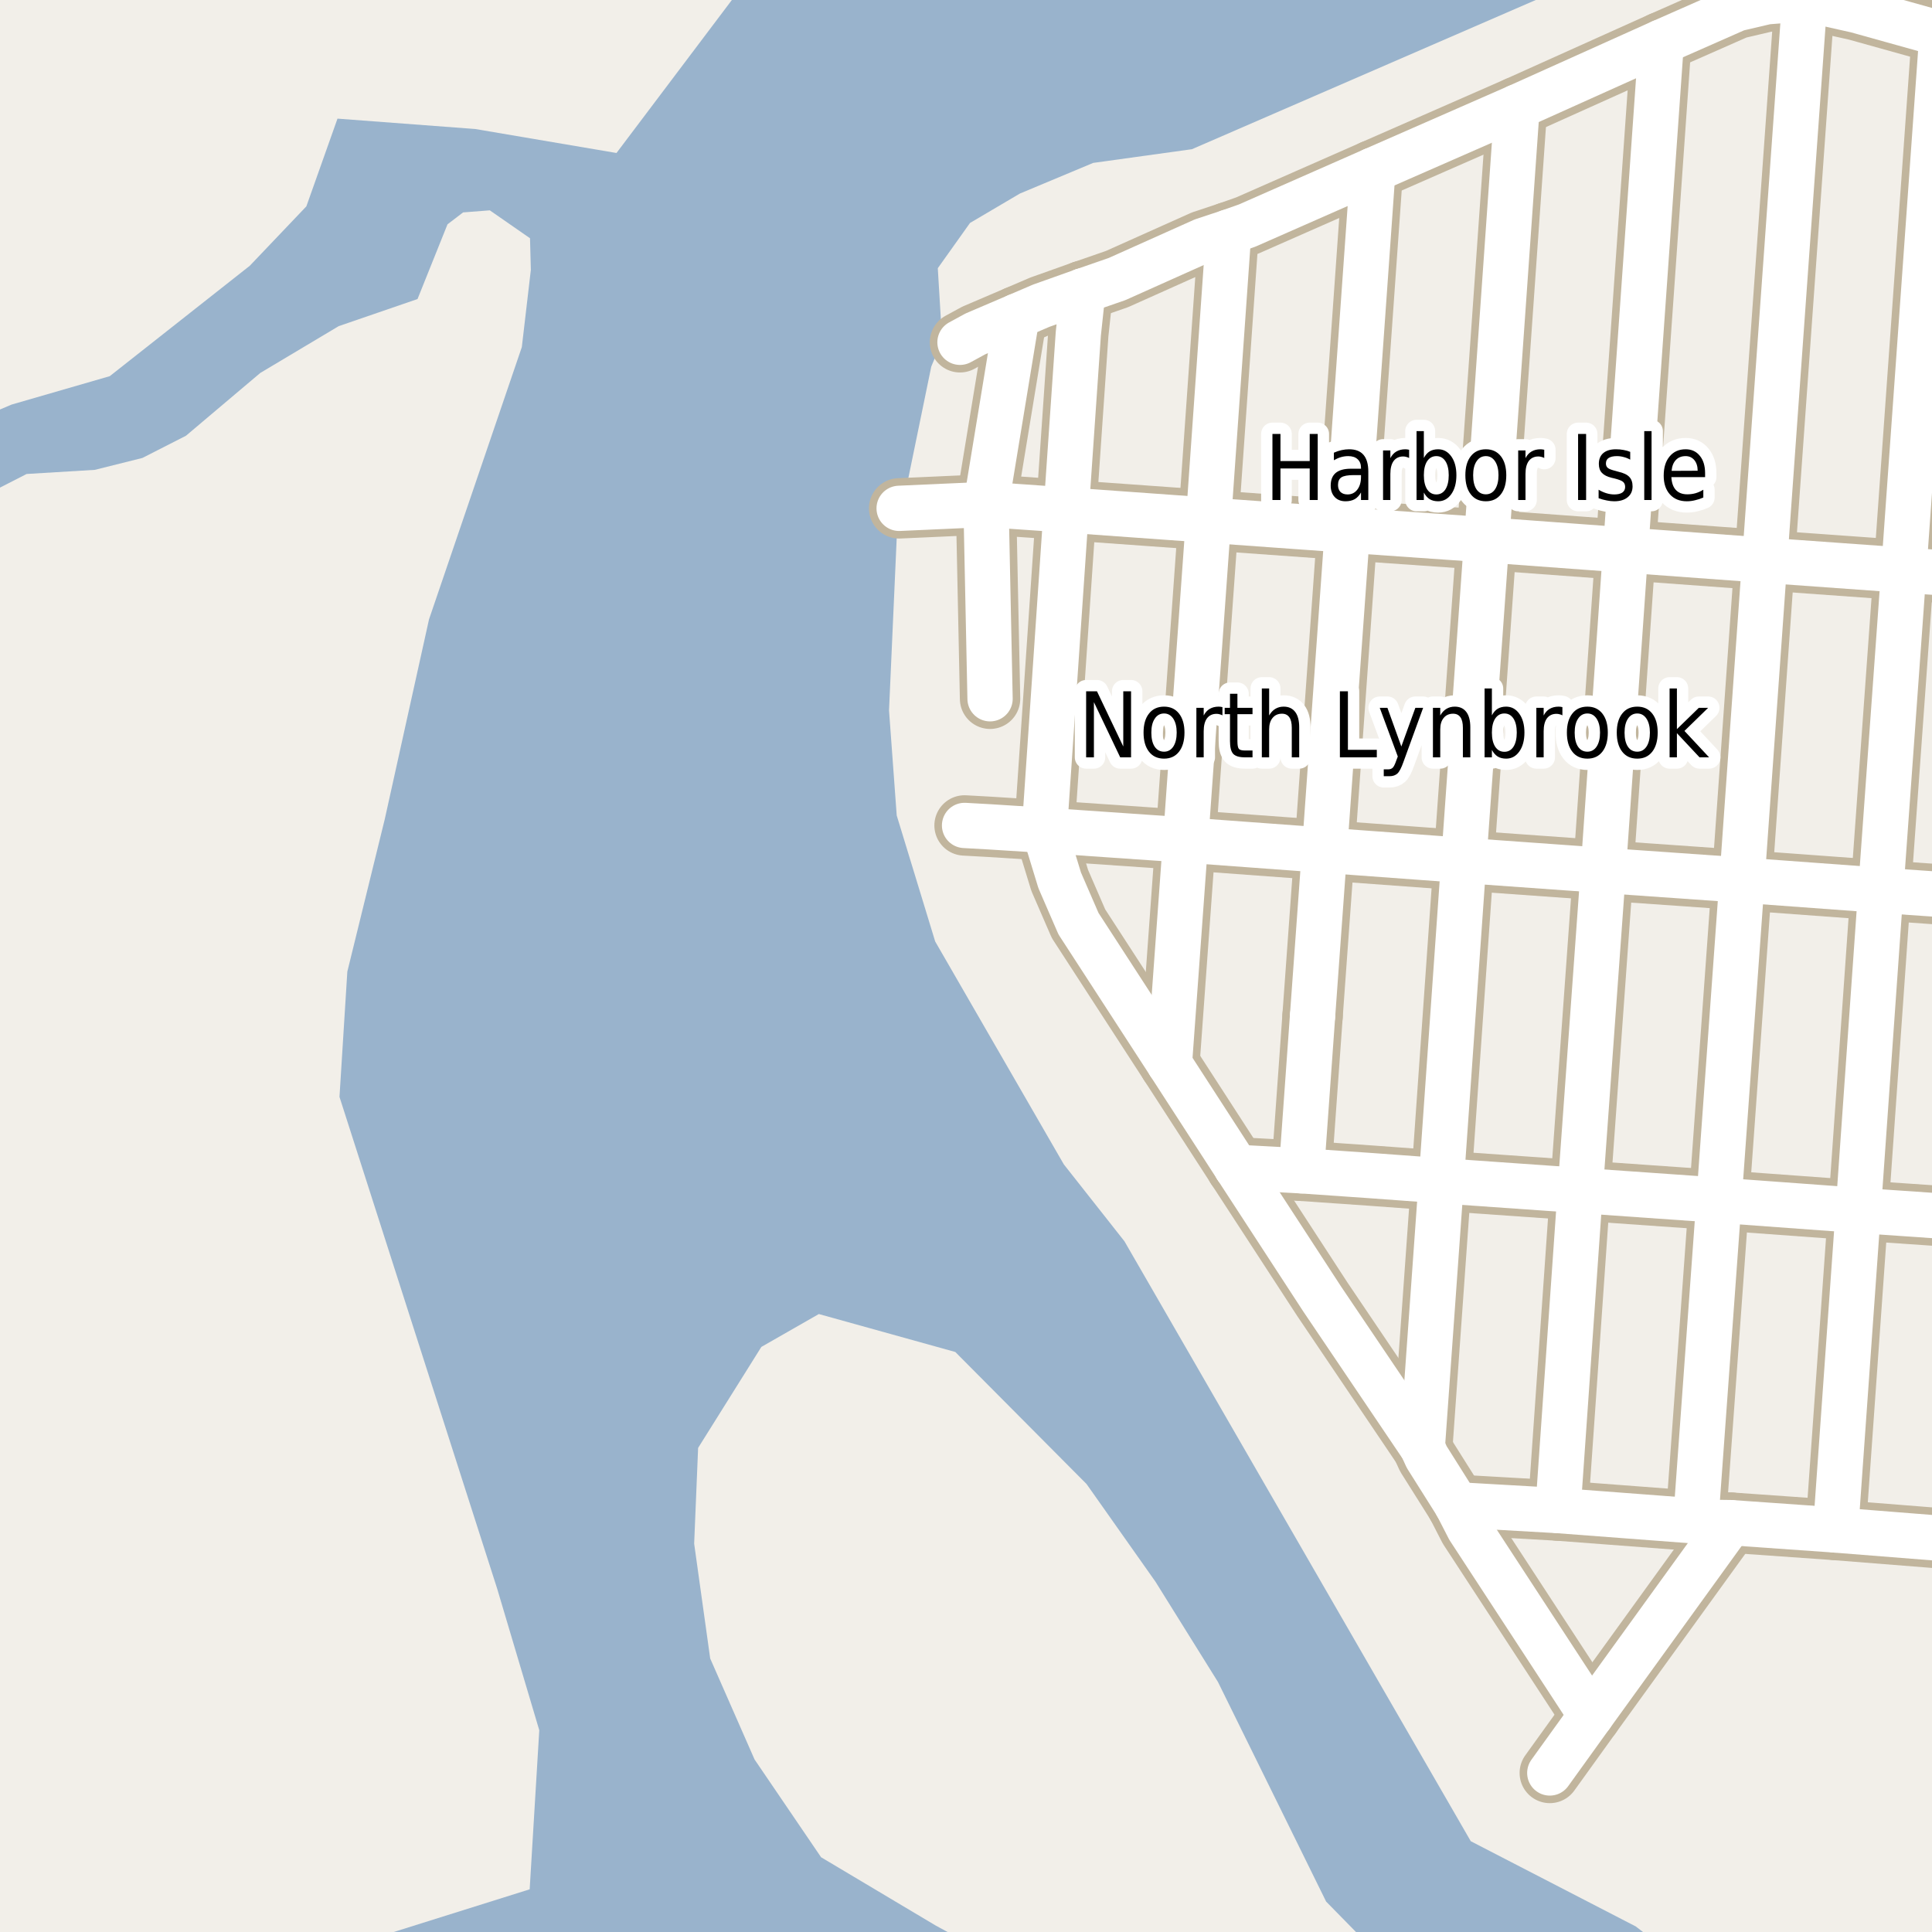 <?xml version="1.0" encoding="UTF-8"?>
<svg xmlns="http://www.w3.org/2000/svg" xmlns:xlink="http://www.w3.org/1999/xlink" width="256pt" height="256pt" viewBox="0 0 256 256" version="1.1">
<g id="surface2">
<rect x="0" y="0" width="256" height="256" style="fill:rgb(60%,70.196%,80%);fill-opacity:1;stroke:none;"/>
<path style=" stroke:none;fill-rule:evenodd;fill:rgb(94.902%,93.725%,91.373%);fill-opacity:1;" d="M 40.93 259 L 2.32 259 L -4 257.324 L -4 67.238 L -3.492 66.395 L 3.527 62.805 L 12.559 62.258 L 18.871 60.68 L 24.637 57.742 L 34.488 49.418 L 44.879 43.215 L 55.324 39.625 L 59.297 29.723 L 61.363 28.145 L 64.902 27.871 L 70.23 31.57 L 70.34 35.762 L 69.145 45.992 L 56.848 82.066 L 50.984 108.543 L 46.023 128.746 L 44.984 145.344 L 65.871 210.488 L 71.457 229.266 L 70.184 250.344 L 43 258.879 Z M 40.93 259 "/>
<path style=" stroke:none;fill-rule:evenodd;fill:rgb(94.902%,93.725%,91.373%);fill-opacity:1;" d="M 131.066 259 L 123.98 255.141 L 108.797 246.094 L 99.984 233.141 L 94.105 219.758 L 91.98 204.543 L 92.504 191.855 L 100.883 178.473 L 108.5 174.117 L 126.582 179.145 L 143.977 196.645 L 153.113 209.594 L 161.387 222.871 L 175.719 251.969 L 181.484 257.844 L 182.871 259 Z M 131.066 259 "/>
<path style=" stroke:none;fill-rule:evenodd;fill:rgb(94.902%,93.725%,91.373%);fill-opacity:1;" d="M 62.969 17.094 L 44.719 15.719 L 40.594 27.344 L 33.094 35.219 L 14.543 49.844 L 1.535 53.609 L -4 55.957 L -4 -4 L 99.992 -4 L 81.688 20.273 Z M 62.969 17.094 "/>
<path style=" stroke:none;fill-rule:evenodd;fill:rgb(94.902%,93.725%,91.373%);fill-opacity:1;" d="M 259 259 L 221.605 259 L 216.738 255.258 L 194.883 243.969 L 148.996 164.477 L 140.965 154.289 L 123.918 124.754 L 118.82 108.051 L 117.801 94.133 L 118.844 70.719 L 123.398 48.574 L 124.84 45.113 L 124.262 35.539 L 128.531 29.543 L 135.145 25.645 L 144.852 21.586 L 157.941 19.77 L 212.711 -4 L 259 -4 Z M 259 259 "/>
<path style="fill:none;stroke-width:8;stroke-linecap:round;stroke-linejoin:round;stroke:rgb(75.686%,70.98%,61.569%);stroke-opacity:1;stroke-miterlimit:10;" d="M 143.492 38.543 L 137.969 40.508 L 134.754 41.887 L 129.23 44.25 L 127.203 45.355 "/>
<path style="fill:none;stroke-width:8;stroke-linecap:round;stroke-linejoin:round;stroke:rgb(75.686%,70.98%,61.569%);stroke-opacity:1;stroke-miterlimit:10;" d="M 172.453 155.137 L 173.922 134.605 "/>
<path style="fill:none;stroke-width:8;stroke-linecap:round;stroke-linejoin:round;stroke:rgb(75.686%,70.98%,61.569%);stroke-opacity:1;stroke-miterlimit:10;" d="M 141.277 67.574 L 142.883 44.219 L 143.492 38.543 "/>
<path style="fill:none;stroke-width:8;stroke-linecap:round;stroke-linejoin:round;stroke:rgb(75.686%,70.98%,61.569%);stroke-opacity:1;stroke-miterlimit:10;" d="M 210.832 227.316 L 194.637 202.52 L 193.031 199.391 "/>
<path style="fill:none;stroke-width:8;stroke-linecap:round;stroke-linejoin:round;stroke:rgb(75.686%,70.98%,61.569%);stroke-opacity:1;stroke-miterlimit:10;" d="M 205.355 234.926 L 210.832 227.316 L 229.312 201.754 "/>
<path style="fill:none;stroke-width:8;stroke-linecap:round;stroke-linejoin:round;stroke:rgb(75.686%,70.98%,61.569%);stroke-opacity:1;stroke-miterlimit:10;" d="M 134.754 41.887 L 130.652 66.84 L 131.188 92.59 "/>
<path style="fill:none;stroke-width:8;stroke-linecap:round;stroke-linejoin:round;stroke:rgb(75.686%,70.98%,61.569%);stroke-opacity:1;stroke-miterlimit:10;" d="M 193.031 199.391 L 189.047 193.066 L 188.461 191.777 L 175.203 172.137 L 163.832 154.676 "/>
<path style="fill:none;stroke-width:8;stroke-linecap:round;stroke-linejoin:round;stroke:rgb(75.686%,70.98%,61.569%);stroke-opacity:1;stroke-miterlimit:10;" d="M 261.793 200.926 L 261.422 204.176 L 243.223 202.734 L 229.312 201.754 L 226.957 201.723 L 224.695 201.539 L 206.43 200.156 L 193.031 199.391 "/>
<path style="fill:none;stroke-width:8;stroke-linecap:round;stroke-linejoin:round;stroke:rgb(75.686%,70.98%,61.569%);stroke-opacity:1;stroke-miterlimit:10;" d="M 163.832 154.676 L 154.953 140.957 L 142.906 122.391 L 140.414 116.648 L 138.387 110.02 L 141.277 67.574 "/>
<path style="fill:none;stroke-width:8;stroke-linecap:round;stroke-linejoin:round;stroke:rgb(75.686%,70.98%,61.569%);stroke-opacity:1;stroke-miterlimit:10;" d="M 154.953 140.957 L 157.098 111.309 L 160.129 68.926 L 162.809 30.746 "/>
<path style="fill:none;stroke-width:8;stroke-linecap:round;stroke-linejoin:round;stroke:rgb(75.686%,70.98%,61.569%);stroke-opacity:1;stroke-miterlimit:10;" d="M 264 161.602 L 246.227 160.383 L 227.773 159.035 L 209.387 157.746 L 190.98 156.457 L 181.73 155.781 L 172.453 155.137 L 163.832 154.676 "/>
<path style="fill:none;stroke-width:8;stroke-linecap:round;stroke-linejoin:round;stroke:rgb(75.686%,70.98%,61.569%);stroke-opacity:1;stroke-miterlimit:10;" d="M 173.922 134.605 L 175.508 112.66 L 178.535 70.246 L 181.914 22.551 "/>
<path style="fill:none;stroke-width:8;stroke-linecap:round;stroke-linejoin:round;stroke:rgb(75.686%,70.98%,61.569%);stroke-opacity:1;stroke-miterlimit:10;" d="M 264 119.004 L 249.211 117.969 L 230.824 116.621 L 212.441 115.332 L 193.961 114.012 L 175.508 112.66 L 157.098 111.309 L 138.387 110.02 L 131.164 109.562 L 127.809 109.375 "/>
<path style="fill:none;stroke-width:8;stroke-linecap:round;stroke-linejoin:round;stroke:rgb(75.686%,70.98%,61.569%);stroke-opacity:1;stroke-miterlimit:10;" d="M 143.492 38.543 L 148.012 36.977 L 159.383 31.883 L 162.809 30.746 L 165.254 29.887 L 181.914 22.551 L 201.023 14.172 L 220.129 5.578 L 230.148 1.16 L 234.086 0.238 L 239.145 -0.16 L 245.996 1.375 L 257.32 4.535 L 264 6.25 "/>
<path style="fill:none;stroke-width:8;stroke-linecap:round;stroke-linejoin:round;stroke:rgb(75.686%,70.98%,61.569%);stroke-opacity:1;stroke-miterlimit:10;" d="M 264 76.34 L 252.262 75.555 L 233.832 74.234 L 215.398 72.887 L 196.992 71.535 L 178.535 70.246 L 160.129 68.926 L 141.277 67.574 L 130.652 66.84 L 119.141 67.359 "/>
<path style="fill:none;stroke-width:8;stroke-linecap:round;stroke-linejoin:round;stroke:rgb(75.686%,70.98%,61.569%);stroke-opacity:1;stroke-miterlimit:10;" d="M 188.461 191.777 L 190.98 156.457 L 193.961 114.012 L 196.992 71.535 L 201.023 14.172 "/>
<path style="fill:none;stroke-width:8;stroke-linecap:round;stroke-linejoin:round;stroke:rgb(75.686%,70.98%,61.569%);stroke-opacity:1;stroke-miterlimit:10;" d="M 206.43 200.156 L 209.387 157.746 L 212.441 115.332 L 215.398 72.887 L 220.129 5.578 "/>
<path style="fill:none;stroke-width:8;stroke-linecap:round;stroke-linejoin:round;stroke:rgb(75.686%,70.98%,61.569%);stroke-opacity:1;stroke-miterlimit:10;" d="M 243.223 202.734 L 246.227 160.383 L 249.211 117.969 L 252.262 75.555 L 257.32 4.535 "/>
<path style="fill:none;stroke-width:8;stroke-linecap:round;stroke-linejoin:round;stroke:rgb(75.686%,70.98%,61.569%);stroke-opacity:1;stroke-miterlimit:10;" d="M 224.695 201.539 L 227.773 159.035 L 230.824 116.621 L 233.832 74.234 L 239.145 -0.16 "/>
<path style="fill:none;stroke-width:6;stroke-linecap:round;stroke-linejoin:round;stroke:rgb(100%,100%,100%);stroke-opacity:1;stroke-miterlimit:10;" d="M 143.492 38.543 L 137.969 40.508 L 134.754 41.887 L 129.23 44.25 L 127.203 45.355 "/>
<path style="fill:none;stroke-width:6;stroke-linecap:round;stroke-linejoin:round;stroke:rgb(100%,100%,100%);stroke-opacity:1;stroke-miterlimit:10;" d="M 172.453 155.137 L 173.922 134.605 "/>
<path style="fill:none;stroke-width:6;stroke-linecap:round;stroke-linejoin:round;stroke:rgb(100%,100%,100%);stroke-opacity:1;stroke-miterlimit:10;" d="M 141.277 67.574 L 142.883 44.219 L 143.492 38.543 "/>
<path style="fill:none;stroke-width:6;stroke-linecap:round;stroke-linejoin:round;stroke:rgb(100%,100%,100%);stroke-opacity:1;stroke-miterlimit:10;" d="M 210.832 227.316 L 194.637 202.52 L 193.031 199.391 "/>
<path style="fill:none;stroke-width:6;stroke-linecap:round;stroke-linejoin:round;stroke:rgb(100%,100%,100%);stroke-opacity:1;stroke-miterlimit:10;" d="M 205.355 234.926 L 210.832 227.316 L 229.312 201.754 "/>
<path style="fill:none;stroke-width:6;stroke-linecap:round;stroke-linejoin:round;stroke:rgb(100%,100%,100%);stroke-opacity:1;stroke-miterlimit:10;" d="M 134.754 41.887 L 130.652 66.84 L 131.188 92.59 "/>
<path style="fill:none;stroke-width:6;stroke-linecap:round;stroke-linejoin:round;stroke:rgb(100%,100%,100%);stroke-opacity:1;stroke-miterlimit:10;" d="M 193.031 199.391 L 189.047 193.066 L 188.461 191.777 L 175.203 172.137 L 163.832 154.676 "/>
<path style="fill:none;stroke-width:6;stroke-linecap:round;stroke-linejoin:round;stroke:rgb(100%,100%,100%);stroke-opacity:1;stroke-miterlimit:10;" d="M 261.793 200.926 L 261.422 204.176 L 243.223 202.734 L 229.312 201.754 L 226.957 201.723 L 224.695 201.539 L 206.43 200.156 L 193.031 199.391 "/>
<path style="fill:none;stroke-width:6;stroke-linecap:round;stroke-linejoin:round;stroke:rgb(100%,100%,100%);stroke-opacity:1;stroke-miterlimit:10;" d="M 163.832 154.676 L 154.953 140.957 L 142.906 122.391 L 140.414 116.648 L 138.387 110.02 L 141.277 67.574 "/>
<path style="fill:none;stroke-width:6;stroke-linecap:round;stroke-linejoin:round;stroke:rgb(100%,100%,100%);stroke-opacity:1;stroke-miterlimit:10;" d="M 154.953 140.957 L 157.098 111.309 L 160.129 68.926 L 162.809 30.746 "/>
<path style="fill:none;stroke-width:6;stroke-linecap:round;stroke-linejoin:round;stroke:rgb(100%,100%,100%);stroke-opacity:1;stroke-miterlimit:10;" d="M 264 161.602 L 246.227 160.383 L 227.773 159.035 L 209.387 157.746 L 190.98 156.457 L 181.73 155.781 L 172.453 155.137 L 163.832 154.676 "/>
<path style="fill:none;stroke-width:6;stroke-linecap:round;stroke-linejoin:round;stroke:rgb(100%,100%,100%);stroke-opacity:1;stroke-miterlimit:10;" d="M 173.922 134.605 L 175.508 112.66 L 178.535 70.246 L 181.914 22.551 "/>
<path style="fill:none;stroke-width:6;stroke-linecap:round;stroke-linejoin:round;stroke:rgb(100%,100%,100%);stroke-opacity:1;stroke-miterlimit:10;" d="M 264 119.004 L 249.211 117.969 L 230.824 116.621 L 212.441 115.332 L 193.961 114.012 L 175.508 112.66 L 157.098 111.309 L 138.387 110.02 L 131.164 109.562 L 127.809 109.375 "/>
<path style="fill:none;stroke-width:6;stroke-linecap:round;stroke-linejoin:round;stroke:rgb(100%,100%,100%);stroke-opacity:1;stroke-miterlimit:10;" d="M 143.492 38.543 L 148.012 36.977 L 159.383 31.883 L 162.809 30.746 L 165.254 29.887 L 181.914 22.551 L 201.023 14.172 L 220.129 5.578 L 230.148 1.16 L 234.086 0.238 L 239.145 -0.16 L 245.996 1.375 L 257.32 4.535 L 264 6.25 "/>
<path style="fill:none;stroke-width:6;stroke-linecap:round;stroke-linejoin:round;stroke:rgb(100%,100%,100%);stroke-opacity:1;stroke-miterlimit:10;" d="M 264 76.34 L 252.262 75.555 L 233.832 74.234 L 215.398 72.887 L 196.992 71.535 L 178.535 70.246 L 160.129 68.926 L 141.277 67.574 L 130.652 66.84 L 119.141 67.359 "/>
<path style="fill:none;stroke-width:6;stroke-linecap:round;stroke-linejoin:round;stroke:rgb(100%,100%,100%);stroke-opacity:1;stroke-miterlimit:10;" d="M 188.461 191.777 L 190.98 156.457 L 193.961 114.012 L 196.992 71.535 L 201.023 14.172 "/>
<path style="fill:none;stroke-width:6;stroke-linecap:round;stroke-linejoin:round;stroke:rgb(100%,100%,100%);stroke-opacity:1;stroke-miterlimit:10;" d="M 206.43 200.156 L 209.387 157.746 L 212.441 115.332 L 215.398 72.887 L 220.129 5.578 "/>
<path style="fill:none;stroke-width:6;stroke-linecap:round;stroke-linejoin:round;stroke:rgb(100%,100%,100%);stroke-opacity:1;stroke-miterlimit:10;" d="M 243.223 202.734 L 246.227 160.383 L 249.211 117.969 L 252.262 75.555 L 257.32 4.535 "/>
<path style="fill:none;stroke-width:6;stroke-linecap:round;stroke-linejoin:round;stroke:rgb(100%,100%,100%);stroke-opacity:1;stroke-miterlimit:10;" d="M 224.695 201.539 L 227.773 159.035 L 230.824 116.621 L 233.832 74.234 L 239.145 -0.16 "/>
<path style="fill:none;stroke-width:3;stroke-linecap:round;stroke-linejoin:round;stroke:rgb(100%,100%,100%);stroke-opacity:1;stroke-miterlimit:10;" d="M 143.918 91.602 L 145.355 91.602 L 148.84 98.914 L 148.84 91.602 L 149.871 91.602 L 149.871 100.352 L 148.434 100.352 L 144.949 93.039 L 144.949 100.352 L 143.918 100.352 Z M 154.246 94.539 C 153.723 94.539 153.312 94.77 153.012 95.227 C 152.707 95.676 152.559 96.289 152.559 97.07 C 152.559 97.863 152.703 98.484 152.996 98.93 C 153.297 99.379 153.715 99.602 154.246 99.602 C 154.754 99.602 155.16 99.379 155.465 98.93 C 155.766 98.473 155.918 97.852 155.918 97.07 C 155.918 96.301 155.766 95.688 155.465 95.227 C 155.16 94.77 154.754 94.539 154.246 94.539 Z M 154.246 93.633 C 155.09 93.633 155.75 93.941 156.23 94.555 C 156.707 95.16 156.949 96 156.949 97.07 C 156.949 98.145 156.707 98.988 156.23 99.602 C 155.75 100.219 155.09 100.523 154.246 100.523 C 153.391 100.523 152.723 100.219 152.246 99.602 C 151.766 98.988 151.527 98.145 151.527 97.07 C 151.527 96 151.766 95.16 152.246 94.555 C 152.723 93.941 153.391 93.633 154.246 93.633 Z M 161.98 94.789 C 161.875 94.727 161.754 94.68 161.621 94.648 C 161.496 94.609 161.355 94.586 161.199 94.586 C 160.656 94.586 160.234 94.785 159.934 95.18 C 159.641 95.578 159.496 96.148 159.496 96.898 L 159.496 100.352 L 158.527 100.352 L 158.527 93.789 L 159.496 93.789 L 159.496 94.805 C 159.703 94.41 159.969 94.117 160.293 93.93 C 160.625 93.734 161.02 93.633 161.48 93.633 C 161.551 93.633 161.629 93.641 161.715 93.648 C 161.797 93.66 161.887 93.676 161.98 93.695 Z M 163.965 91.93 L 163.965 93.789 L 165.965 93.789 L 165.965 94.633 L 163.965 94.633 L 163.965 98.195 C 163.965 98.727 164.027 99.07 164.152 99.227 C 164.285 99.375 164.559 99.445 164.965 99.445 L 165.965 99.445 L 165.965 100.352 L 164.965 100.352 C 164.215 100.352 163.691 100.195 163.402 99.883 C 163.121 99.57 162.98 99.008 162.98 98.195 L 162.98 94.633 L 162.277 94.633 L 162.277 93.789 L 162.98 93.789 L 162.98 91.93 Z M 172.152 96.383 L 172.152 100.352 L 171.168 100.352 L 171.168 96.43 C 171.168 95.805 171.059 95.344 170.84 95.039 C 170.621 94.727 170.297 94.57 169.871 94.57 C 169.34 94.57 168.922 94.758 168.621 95.133 C 168.316 95.5 168.168 96.004 168.168 96.648 L 168.168 100.352 L 167.199 100.352 L 167.199 91.227 L 168.168 91.227 L 168.168 94.805 C 168.395 94.41 168.668 94.117 168.98 93.93 C 169.301 93.734 169.672 93.633 170.09 93.633 C 170.754 93.633 171.266 93.867 171.621 94.336 C 171.973 94.797 172.152 95.477 172.152 96.383 Z M 177.543 91.602 L 178.605 91.602 L 178.605 99.352 L 182.434 99.352 L 182.434 100.352 L 177.543 100.352 Z M 185.965 100.961 C 185.691 101.742 185.426 102.25 185.168 102.492 C 184.906 102.73 184.559 102.852 184.121 102.852 L 183.355 102.852 L 183.355 101.945 L 183.918 101.945 C 184.188 101.945 184.395 101.871 184.543 101.727 C 184.688 101.59 184.848 101.262 185.027 100.742 L 185.215 100.242 L 182.824 93.789 L 183.84 93.789 L 185.684 98.914 L 187.543 93.789 L 188.574 93.789 Z M 194.824 96.383 L 194.824 100.352 L 193.84 100.352 L 193.84 96.43 C 193.84 95.805 193.73 95.344 193.512 95.039 C 193.293 94.727 192.969 94.57 192.543 94.57 C 192.012 94.57 191.594 94.758 191.293 95.133 C 190.988 95.5 190.84 96.004 190.84 96.648 L 190.84 100.352 L 189.871 100.352 L 189.871 93.789 L 190.84 93.789 L 190.84 94.805 C 191.066 94.41 191.34 94.117 191.652 93.93 C 191.973 93.734 192.344 93.633 192.762 93.633 C 193.426 93.633 193.938 93.867 194.293 94.336 C 194.645 94.797 194.824 95.477 194.824 96.383 Z M 200.98 97.07 C 200.98 96.281 200.832 95.66 200.543 95.211 C 200.25 94.766 199.848 94.539 199.34 94.539 C 198.828 94.539 198.422 94.766 198.121 95.211 C 197.828 95.66 197.684 96.281 197.684 97.07 C 197.684 97.863 197.828 98.488 198.121 98.945 C 198.422 99.395 198.828 99.617 199.34 99.617 C 199.848 99.617 200.25 99.395 200.543 98.945 C 200.832 98.488 200.98 97.863 200.98 97.07 Z M 197.684 94.789 C 197.891 94.395 198.145 94.102 198.449 93.914 C 198.762 93.727 199.137 93.633 199.574 93.633 C 200.293 93.633 200.875 93.953 201.324 94.586 C 201.77 95.211 201.996 96.039 201.996 97.07 C 201.996 98.102 201.77 98.938 201.324 99.57 C 200.875 100.207 200.293 100.523 199.574 100.523 C 199.137 100.523 198.762 100.43 198.449 100.242 C 198.145 100.047 197.891 99.754 197.684 99.367 L 197.684 100.352 L 196.715 100.352 L 196.715 91.227 L 197.684 91.227 Z M 207.027 94.789 C 206.922 94.727 206.801 94.68 206.668 94.648 C 206.543 94.609 206.402 94.586 206.246 94.586 C 205.703 94.586 205.281 94.785 204.98 95.18 C 204.688 95.578 204.543 96.148 204.543 96.898 L 204.543 100.352 L 203.574 100.352 L 203.574 93.789 L 204.543 93.789 L 204.543 94.805 C 204.75 94.41 205.016 94.117 205.34 93.93 C 205.672 93.734 206.066 93.633 206.527 93.633 C 206.598 93.633 206.676 93.641 206.762 93.648 C 206.844 93.66 206.934 93.676 207.027 93.695 Z M 210.34 94.539 C 209.816 94.539 209.406 94.77 209.105 95.227 C 208.801 95.676 208.652 96.289 208.652 97.07 C 208.652 97.863 208.797 98.484 209.09 98.93 C 209.391 99.379 209.809 99.602 210.34 99.602 C 210.848 99.602 211.254 99.379 211.559 98.93 C 211.859 98.473 212.012 97.852 212.012 97.07 C 212.012 96.301 211.859 95.688 211.559 95.227 C 211.254 94.77 210.848 94.539 210.34 94.539 Z M 210.34 93.633 C 211.184 93.633 211.844 93.941 212.324 94.555 C 212.801 95.16 213.043 96 213.043 97.07 C 213.043 98.145 212.801 98.988 212.324 99.602 C 211.844 100.219 211.184 100.523 210.34 100.523 C 209.484 100.523 208.816 100.219 208.34 99.602 C 207.859 98.988 207.621 98.145 207.621 97.07 C 207.621 96 207.859 95.16 208.34 94.555 C 208.816 93.941 209.484 93.633 210.34 93.633 Z M 216.949 94.539 C 216.426 94.539 216.016 94.77 215.715 95.227 C 215.41 95.676 215.262 96.289 215.262 97.07 C 215.262 97.863 215.406 98.484 215.699 98.93 C 216 99.379 216.418 99.602 216.949 99.602 C 217.457 99.602 217.863 99.379 218.168 98.93 C 218.469 98.473 218.621 97.852 218.621 97.07 C 218.621 96.301 218.469 95.688 218.168 95.227 C 217.863 94.77 217.457 94.539 216.949 94.539 Z M 216.949 93.633 C 217.793 93.633 218.453 93.941 218.934 94.555 C 219.41 95.16 219.652 96 219.652 97.07 C 219.652 98.145 219.41 98.988 218.934 99.602 C 218.453 100.219 217.793 100.523 216.949 100.523 C 216.094 100.523 215.426 100.219 214.949 99.602 C 214.469 98.988 214.23 98.145 214.23 97.07 C 214.23 96 214.469 95.16 214.949 94.555 C 215.426 93.941 216.094 93.633 216.949 93.633 Z M 221.23 91.227 L 222.199 91.227 L 222.199 96.617 L 225.105 93.789 L 226.34 93.789 L 223.199 96.852 L 226.465 100.352 L 225.199 100.352 L 222.199 97.148 L 222.199 100.352 L 221.23 100.352 Z M 221.23 91.227 "/>
<path style=" stroke:none;fill-rule:evenodd;fill:rgb(0%,0%,0%);fill-opacity:1;" d="M 143.918 91.602 L 145.355 91.602 L 148.84 98.914 L 148.84 91.602 L 149.871 91.602 L 149.871 100.352 L 148.434 100.352 L 144.949 93.039 L 144.949 100.352 L 143.918 100.352 Z M 154.246 94.539 C 153.723 94.539 153.312 94.77 153.012 95.227 C 152.707 95.676 152.559 96.289 152.559 97.07 C 152.559 97.863 152.703 98.484 152.996 98.93 C 153.297 99.379 153.715 99.602 154.246 99.602 C 154.754 99.602 155.16 99.379 155.465 98.93 C 155.766 98.473 155.918 97.852 155.918 97.07 C 155.918 96.301 155.766 95.688 155.465 95.227 C 155.16 94.77 154.754 94.539 154.246 94.539 Z M 154.246 93.633 C 155.09 93.633 155.75 93.941 156.23 94.555 C 156.707 95.16 156.949 96 156.949 97.07 C 156.949 98.145 156.707 98.988 156.23 99.602 C 155.75 100.219 155.09 100.523 154.246 100.523 C 153.391 100.523 152.723 100.219 152.246 99.602 C 151.766 98.988 151.527 98.145 151.527 97.07 C 151.527 96 151.766 95.16 152.246 94.555 C 152.723 93.941 153.391 93.633 154.246 93.633 Z M 161.98 94.789 C 161.875 94.727 161.754 94.68 161.621 94.648 C 161.496 94.609 161.355 94.586 161.199 94.586 C 160.656 94.586 160.234 94.785 159.934 95.18 C 159.641 95.578 159.496 96.148 159.496 96.898 L 159.496 100.352 L 158.527 100.352 L 158.527 93.789 L 159.496 93.789 L 159.496 94.805 C 159.703 94.41 159.969 94.117 160.293 93.93 C 160.625 93.734 161.02 93.633 161.48 93.633 C 161.551 93.633 161.629 93.641 161.715 93.648 C 161.797 93.66 161.887 93.676 161.98 93.695 Z M 163.965 91.93 L 163.965 93.789 L 165.965 93.789 L 165.965 94.633 L 163.965 94.633 L 163.965 98.195 C 163.965 98.727 164.027 99.07 164.152 99.227 C 164.285 99.375 164.559 99.445 164.965 99.445 L 165.965 99.445 L 165.965 100.352 L 164.965 100.352 C 164.215 100.352 163.691 100.195 163.402 99.883 C 163.121 99.57 162.98 99.008 162.98 98.195 L 162.98 94.633 L 162.277 94.633 L 162.277 93.789 L 162.98 93.789 L 162.98 91.93 Z M 172.152 96.383 L 172.152 100.352 L 171.168 100.352 L 171.168 96.43 C 171.168 95.805 171.059 95.344 170.84 95.039 C 170.621 94.727 170.297 94.57 169.871 94.57 C 169.34 94.57 168.922 94.758 168.621 95.133 C 168.316 95.5 168.168 96.004 168.168 96.648 L 168.168 100.352 L 167.199 100.352 L 167.199 91.227 L 168.168 91.227 L 168.168 94.805 C 168.395 94.41 168.668 94.117 168.98 93.93 C 169.301 93.734 169.672 93.633 170.09 93.633 C 170.754 93.633 171.266 93.867 171.621 94.336 C 171.973 94.797 172.152 95.477 172.152 96.383 Z M 177.543 91.602 L 178.605 91.602 L 178.605 99.352 L 182.434 99.352 L 182.434 100.352 L 177.543 100.352 Z M 185.965 100.961 C 185.691 101.742 185.426 102.25 185.168 102.492 C 184.906 102.73 184.559 102.852 184.121 102.852 L 183.355 102.852 L 183.355 101.945 L 183.918 101.945 C 184.188 101.945 184.395 101.871 184.543 101.727 C 184.688 101.59 184.848 101.262 185.027 100.742 L 185.215 100.242 L 182.824 93.789 L 183.84 93.789 L 185.684 98.914 L 187.543 93.789 L 188.574 93.789 Z M 194.824 96.383 L 194.824 100.352 L 193.84 100.352 L 193.84 96.43 C 193.84 95.805 193.73 95.344 193.512 95.039 C 193.293 94.727 192.969 94.57 192.543 94.57 C 192.012 94.57 191.594 94.758 191.293 95.133 C 190.988 95.5 190.84 96.004 190.84 96.648 L 190.84 100.352 L 189.871 100.352 L 189.871 93.789 L 190.84 93.789 L 190.84 94.805 C 191.066 94.41 191.34 94.117 191.652 93.93 C 191.973 93.734 192.344 93.633 192.762 93.633 C 193.426 93.633 193.938 93.867 194.293 94.336 C 194.645 94.797 194.824 95.477 194.824 96.383 Z M 200.98 97.07 C 200.98 96.281 200.832 95.66 200.543 95.211 C 200.25 94.766 199.848 94.539 199.34 94.539 C 198.828 94.539 198.422 94.766 198.121 95.211 C 197.828 95.66 197.684 96.281 197.684 97.07 C 197.684 97.863 197.828 98.488 198.121 98.945 C 198.422 99.395 198.828 99.617 199.34 99.617 C 199.848 99.617 200.25 99.395 200.543 98.945 C 200.832 98.488 200.98 97.863 200.98 97.07 Z M 197.684 94.789 C 197.891 94.395 198.145 94.102 198.449 93.914 C 198.762 93.727 199.137 93.633 199.574 93.633 C 200.293 93.633 200.875 93.953 201.324 94.586 C 201.77 95.211 201.996 96.039 201.996 97.07 C 201.996 98.102 201.77 98.938 201.324 99.57 C 200.875 100.207 200.293 100.523 199.574 100.523 C 199.137 100.523 198.762 100.43 198.449 100.242 C 198.145 100.047 197.891 99.754 197.684 99.367 L 197.684 100.352 L 196.715 100.352 L 196.715 91.227 L 197.684 91.227 Z M 207.027 94.789 C 206.922 94.727 206.801 94.68 206.668 94.648 C 206.543 94.609 206.402 94.586 206.246 94.586 C 205.703 94.586 205.281 94.785 204.98 95.18 C 204.688 95.578 204.543 96.148 204.543 96.898 L 204.543 100.352 L 203.574 100.352 L 203.574 93.789 L 204.543 93.789 L 204.543 94.805 C 204.75 94.41 205.016 94.117 205.34 93.93 C 205.672 93.734 206.066 93.633 206.527 93.633 C 206.598 93.633 206.676 93.641 206.762 93.648 C 206.844 93.66 206.934 93.676 207.027 93.695 Z M 210.34 94.539 C 209.816 94.539 209.406 94.77 209.105 95.227 C 208.801 95.676 208.652 96.289 208.652 97.07 C 208.652 97.863 208.797 98.484 209.09 98.93 C 209.391 99.379 209.809 99.602 210.34 99.602 C 210.848 99.602 211.254 99.379 211.559 98.93 C 211.859 98.473 212.012 97.852 212.012 97.07 C 212.012 96.301 211.859 95.688 211.559 95.227 C 211.254 94.77 210.848 94.539 210.34 94.539 Z M 210.34 93.633 C 211.184 93.633 211.844 93.941 212.324 94.555 C 212.801 95.16 213.043 96 213.043 97.07 C 213.043 98.145 212.801 98.988 212.324 99.602 C 211.844 100.219 211.184 100.523 210.34 100.523 C 209.484 100.523 208.816 100.219 208.34 99.602 C 207.859 98.988 207.621 98.145 207.621 97.07 C 207.621 96 207.859 95.16 208.34 94.555 C 208.816 93.941 209.484 93.633 210.34 93.633 Z M 216.949 94.539 C 216.426 94.539 216.016 94.77 215.715 95.227 C 215.41 95.676 215.262 96.289 215.262 97.07 C 215.262 97.863 215.406 98.484 215.699 98.93 C 216 99.379 216.418 99.602 216.949 99.602 C 217.457 99.602 217.863 99.379 218.168 98.93 C 218.469 98.473 218.621 97.852 218.621 97.07 C 218.621 96.301 218.469 95.688 218.168 95.227 C 217.863 94.77 217.457 94.539 216.949 94.539 Z M 216.949 93.633 C 217.793 93.633 218.453 93.941 218.934 94.555 C 219.41 95.16 219.652 96 219.652 97.07 C 219.652 98.145 219.41 98.988 218.934 99.602 C 218.453 100.219 217.793 100.523 216.949 100.523 C 216.094 100.523 215.426 100.219 214.949 99.602 C 214.469 98.988 214.23 98.145 214.23 97.07 C 214.23 96 214.469 95.16 214.949 94.555 C 215.426 93.941 216.094 93.633 216.949 93.633 Z M 221.23 91.227 L 222.199 91.227 L 222.199 96.617 L 225.105 93.789 L 226.34 93.789 L 223.199 96.852 L 226.465 100.352 L 225.199 100.352 L 222.199 97.148 L 222.199 100.352 L 221.23 100.352 Z M 221.23 91.227 "/>
<path style="fill:none;stroke-width:3;stroke-linecap:round;stroke-linejoin:round;stroke:rgb(100%,100%,100%);stroke-opacity:1;stroke-miterlimit:10;" d="M 168.605 57.5 L 169.668 57.5 L 169.668 61.094 L 173.543 61.094 L 173.543 57.5 L 174.605 57.5 L 174.605 66.25 L 173.543 66.25 L 173.543 62.078 L 169.668 62.078 L 169.668 66.25 L 168.605 66.25 Z M 179.371 62.953 C 178.59 62.953 178.047 63.055 177.746 63.25 C 177.441 63.449 177.293 63.789 177.293 64.266 C 177.293 64.652 177.402 64.961 177.621 65.188 C 177.848 65.406 178.16 65.516 178.559 65.516 C 179.09 65.516 179.516 65.309 179.84 64.891 C 180.172 64.465 180.34 63.898 180.34 63.188 L 180.34 62.953 Z M 181.309 62.5 L 181.309 66.25 L 180.34 66.25 L 180.34 65.25 C 180.121 65.648 179.844 65.945 179.512 66.141 C 179.176 66.328 178.77 66.422 178.293 66.422 C 177.688 66.422 177.207 66.234 176.855 65.859 C 176.5 65.477 176.324 64.969 176.324 64.344 C 176.324 63.605 176.543 63.047 176.98 62.672 C 177.426 62.297 178.094 62.109 178.98 62.109 L 180.34 62.109 L 180.34 62 C 180.34 61.5 180.188 61.117 179.887 60.844 C 179.594 60.574 179.184 60.438 178.652 60.438 C 178.316 60.438 177.988 60.484 177.668 60.578 C 177.355 60.672 177.047 60.809 176.746 60.984 L 176.746 59.984 C 177.098 59.828 177.441 59.715 177.777 59.641 C 178.109 59.57 178.438 59.531 178.762 59.531 C 179.613 59.531 180.25 59.777 180.668 60.266 C 181.094 60.758 181.309 61.5 181.309 62.5 Z M 186.715 60.688 C 186.609 60.625 186.488 60.578 186.355 60.547 C 186.23 60.508 186.09 60.484 185.934 60.484 C 185.391 60.484 184.969 60.684 184.668 61.078 C 184.375 61.477 184.23 62.047 184.23 62.797 L 184.23 66.25 L 183.262 66.25 L 183.262 59.688 L 184.23 59.688 L 184.23 60.703 C 184.438 60.309 184.703 60.016 185.027 59.828 C 185.359 59.633 185.754 59.531 186.215 59.531 C 186.285 59.531 186.363 59.539 186.449 59.547 C 186.531 59.559 186.621 59.574 186.715 59.594 Z M 191.965 62.969 C 191.965 62.18 191.816 61.559 191.527 61.109 C 191.234 60.664 190.832 60.438 190.324 60.438 C 189.812 60.438 189.406 60.664 189.105 61.109 C 188.812 61.559 188.668 62.18 188.668 62.969 C 188.668 63.762 188.812 64.387 189.105 64.844 C 189.406 65.293 189.812 65.516 190.324 65.516 C 190.832 65.516 191.234 65.293 191.527 64.844 C 191.816 64.387 191.965 63.762 191.965 62.969 Z M 188.668 60.688 C 188.875 60.293 189.129 60 189.434 59.812 C 189.746 59.625 190.121 59.531 190.559 59.531 C 191.277 59.531 191.859 59.852 192.309 60.484 C 192.754 61.109 192.98 61.938 192.98 62.969 C 192.98 64 192.754 64.836 192.309 65.469 C 191.859 66.105 191.277 66.422 190.559 66.422 C 190.121 66.422 189.746 66.328 189.434 66.141 C 189.129 65.945 188.875 65.652 188.668 65.266 L 188.668 66.25 L 187.699 66.25 L 187.699 57.125 L 188.668 57.125 Z M 196.887 60.438 C 196.363 60.438 195.953 60.668 195.652 61.125 C 195.348 61.574 195.199 62.188 195.199 62.969 C 195.199 63.762 195.344 64.383 195.637 64.828 C 195.938 65.277 196.355 65.5 196.887 65.5 C 197.395 65.5 197.801 65.277 198.105 64.828 C 198.406 64.371 198.559 63.75 198.559 62.969 C 198.559 62.199 198.406 61.586 198.105 61.125 C 197.801 60.668 197.395 60.438 196.887 60.438 Z M 196.887 59.531 C 197.73 59.531 198.391 59.84 198.871 60.453 C 199.348 61.059 199.59 61.898 199.59 62.969 C 199.59 64.043 199.348 64.887 198.871 65.5 C 198.391 66.117 197.73 66.422 196.887 66.422 C 196.031 66.422 195.363 66.117 194.887 65.5 C 194.406 64.887 194.168 64.043 194.168 62.969 C 194.168 61.898 194.406 61.059 194.887 60.453 C 195.363 59.84 196.031 59.531 196.887 59.531 Z M 204.621 60.688 C 204.516 60.625 204.395 60.578 204.262 60.547 C 204.137 60.508 203.996 60.484 203.84 60.484 C 203.297 60.484 202.875 60.684 202.574 61.078 C 202.281 61.477 202.137 62.047 202.137 62.797 L 202.137 66.25 L 201.168 66.25 L 201.168 59.688 L 202.137 59.688 L 202.137 60.703 C 202.344 60.309 202.609 60.016 202.934 59.828 C 203.266 59.633 203.66 59.531 204.121 59.531 C 204.191 59.531 204.27 59.539 204.355 59.547 C 204.438 59.559 204.527 59.574 204.621 59.594 Z M 209.105 57.5 L 210.168 57.5 L 210.168 66.25 L 209.105 66.25 Z M 216.012 59.875 L 216.012 60.906 C 215.738 60.75 215.453 60.637 215.152 60.562 C 214.859 60.48 214.559 60.438 214.246 60.438 C 213.766 60.438 213.402 60.523 213.152 60.688 C 212.91 60.844 212.793 61.09 212.793 61.422 C 212.793 61.672 212.879 61.871 213.059 62.016 C 213.234 62.152 213.578 62.281 214.09 62.406 L 214.418 62.5 C 215.113 62.656 215.605 62.887 215.887 63.188 C 216.176 63.492 216.324 63.906 216.324 64.438 C 216.324 65.055 216.105 65.539 215.668 65.891 C 215.238 66.246 214.645 66.422 213.887 66.422 C 213.574 66.422 213.246 66.383 212.902 66.312 C 212.559 66.25 212.199 66.152 211.824 66.016 L 211.824 64.891 C 212.176 65.102 212.527 65.258 212.871 65.359 C 213.223 65.465 213.566 65.516 213.902 65.516 C 214.359 65.516 214.715 65.434 214.965 65.266 C 215.215 65.09 215.34 64.84 215.34 64.516 C 215.34 64.227 215.246 64 215.059 63.844 C 214.879 63.688 214.496 63.539 213.902 63.391 L 213.559 63.312 C 212.965 63.168 212.531 62.949 212.262 62.656 C 211.988 62.367 211.855 61.969 211.855 61.469 C 211.855 60.844 212.051 60.367 212.449 60.031 C 212.844 59.699 213.402 59.531 214.121 59.531 C 214.484 59.531 214.824 59.562 215.137 59.625 C 215.457 59.68 215.75 59.762 216.012 59.875 Z M 217.871 57.125 L 218.84 57.125 L 218.84 66.25 L 217.871 66.25 Z M 225.934 62.703 L 225.934 63.219 L 221.465 63.219 C 221.504 63.969 221.703 64.539 222.059 64.922 C 222.422 65.309 222.926 65.5 223.574 65.5 C 223.949 65.5 224.309 65.453 224.652 65.359 C 225.004 65.258 225.355 65.102 225.699 64.891 L 225.699 65.922 C 225.355 66.078 224.996 66.199 224.621 66.281 C 224.254 66.375 223.887 66.422 223.512 66.422 C 222.574 66.422 221.828 66.121 221.277 65.516 C 220.723 64.902 220.449 64.074 220.449 63.031 C 220.449 61.961 220.707 61.109 221.23 60.484 C 221.75 59.852 222.457 59.531 223.355 59.531 C 224.145 59.531 224.77 59.82 225.23 60.391 C 225.699 60.953 225.934 61.727 225.934 62.703 Z M 224.949 62.375 C 224.949 61.793 224.801 61.324 224.512 60.969 C 224.219 60.617 223.832 60.438 223.355 60.438 C 222.812 60.438 222.379 60.609 222.059 60.953 C 221.734 61.297 221.547 61.777 221.496 62.391 Z M 224.949 62.375 "/>
<path style=" stroke:none;fill-rule:evenodd;fill:rgb(0%,0%,0%);fill-opacity:1;" d="M 168.605 57.5 L 169.668 57.5 L 169.668 61.094 L 173.543 61.094 L 173.543 57.5 L 174.605 57.5 L 174.605 66.25 L 173.543 66.25 L 173.543 62.078 L 169.668 62.078 L 169.668 66.25 L 168.605 66.25 Z M 179.371 62.953 C 178.59 62.953 178.047 63.055 177.746 63.25 C 177.441 63.449 177.293 63.789 177.293 64.266 C 177.293 64.652 177.402 64.961 177.621 65.188 C 177.848 65.406 178.16 65.516 178.559 65.516 C 179.09 65.516 179.516 65.309 179.84 64.891 C 180.172 64.465 180.34 63.898 180.34 63.188 L 180.34 62.953 Z M 181.309 62.5 L 181.309 66.25 L 180.34 66.25 L 180.34 65.25 C 180.121 65.648 179.844 65.945 179.512 66.141 C 179.176 66.328 178.77 66.422 178.293 66.422 C 177.688 66.422 177.207 66.234 176.855 65.859 C 176.5 65.477 176.324 64.969 176.324 64.344 C 176.324 63.605 176.543 63.047 176.98 62.672 C 177.426 62.297 178.094 62.109 178.98 62.109 L 180.34 62.109 L 180.34 62 C 180.34 61.5 180.188 61.117 179.887 60.844 C 179.594 60.574 179.184 60.438 178.652 60.438 C 178.316 60.438 177.988 60.484 177.668 60.578 C 177.355 60.672 177.047 60.809 176.746 60.984 L 176.746 59.984 C 177.098 59.828 177.441 59.715 177.777 59.641 C 178.109 59.57 178.438 59.531 178.762 59.531 C 179.613 59.531 180.25 59.777 180.668 60.266 C 181.094 60.758 181.309 61.5 181.309 62.5 Z M 186.715 60.688 C 186.609 60.625 186.488 60.578 186.355 60.547 C 186.23 60.508 186.09 60.484 185.934 60.484 C 185.391 60.484 184.969 60.684 184.668 61.078 C 184.375 61.477 184.23 62.047 184.23 62.797 L 184.23 66.25 L 183.262 66.25 L 183.262 59.688 L 184.23 59.688 L 184.23 60.703 C 184.438 60.309 184.703 60.016 185.027 59.828 C 185.359 59.633 185.754 59.531 186.215 59.531 C 186.285 59.531 186.363 59.539 186.449 59.547 C 186.531 59.559 186.621 59.574 186.715 59.594 Z M 191.965 62.969 C 191.965 62.18 191.816 61.559 191.527 61.109 C 191.234 60.664 190.832 60.438 190.324 60.438 C 189.812 60.438 189.406 60.664 189.105 61.109 C 188.812 61.559 188.668 62.18 188.668 62.969 C 188.668 63.762 188.812 64.387 189.105 64.844 C 189.406 65.293 189.812 65.516 190.324 65.516 C 190.832 65.516 191.234 65.293 191.527 64.844 C 191.816 64.387 191.965 63.762 191.965 62.969 Z M 188.668 60.688 C 188.875 60.293 189.129 60 189.434 59.812 C 189.746 59.625 190.121 59.531 190.559 59.531 C 191.277 59.531 191.859 59.852 192.309 60.484 C 192.754 61.109 192.98 61.938 192.98 62.969 C 192.98 64 192.754 64.836 192.309 65.469 C 191.859 66.105 191.277 66.422 190.559 66.422 C 190.121 66.422 189.746 66.328 189.434 66.141 C 189.129 65.945 188.875 65.652 188.668 65.266 L 188.668 66.25 L 187.699 66.25 L 187.699 57.125 L 188.668 57.125 Z M 196.887 60.438 C 196.363 60.438 195.953 60.668 195.652 61.125 C 195.348 61.574 195.199 62.188 195.199 62.969 C 195.199 63.762 195.344 64.383 195.637 64.828 C 195.938 65.277 196.355 65.5 196.887 65.5 C 197.395 65.5 197.801 65.277 198.105 64.828 C 198.406 64.371 198.559 63.75 198.559 62.969 C 198.559 62.199 198.406 61.586 198.105 61.125 C 197.801 60.668 197.395 60.438 196.887 60.438 Z M 196.887 59.531 C 197.73 59.531 198.391 59.84 198.871 60.453 C 199.348 61.059 199.59 61.898 199.59 62.969 C 199.59 64.043 199.348 64.887 198.871 65.5 C 198.391 66.117 197.73 66.422 196.887 66.422 C 196.031 66.422 195.363 66.117 194.887 65.5 C 194.406 64.887 194.168 64.043 194.168 62.969 C 194.168 61.898 194.406 61.059 194.887 60.453 C 195.363 59.84 196.031 59.531 196.887 59.531 Z M 204.621 60.688 C 204.516 60.625 204.395 60.578 204.262 60.547 C 204.137 60.508 203.996 60.484 203.84 60.484 C 203.297 60.484 202.875 60.684 202.574 61.078 C 202.281 61.477 202.137 62.047 202.137 62.797 L 202.137 66.25 L 201.168 66.25 L 201.168 59.688 L 202.137 59.688 L 202.137 60.703 C 202.344 60.309 202.609 60.016 202.934 59.828 C 203.266 59.633 203.66 59.531 204.121 59.531 C 204.191 59.531 204.27 59.539 204.355 59.547 C 204.438 59.559 204.527 59.574 204.621 59.594 Z M 209.105 57.5 L 210.168 57.5 L 210.168 66.25 L 209.105 66.25 Z M 216.012 59.875 L 216.012 60.906 C 215.738 60.75 215.453 60.637 215.152 60.562 C 214.859 60.48 214.559 60.438 214.246 60.438 C 213.766 60.438 213.402 60.523 213.152 60.688 C 212.91 60.844 212.793 61.09 212.793 61.422 C 212.793 61.672 212.879 61.871 213.059 62.016 C 213.234 62.152 213.578 62.281 214.09 62.406 L 214.418 62.5 C 215.113 62.656 215.605 62.887 215.887 63.188 C 216.176 63.492 216.324 63.906 216.324 64.438 C 216.324 65.055 216.105 65.539 215.668 65.891 C 215.238 66.246 214.645 66.422 213.887 66.422 C 213.574 66.422 213.246 66.383 212.902 66.312 C 212.559 66.25 212.199 66.152 211.824 66.016 L 211.824 64.891 C 212.176 65.102 212.527 65.258 212.871 65.359 C 213.223 65.465 213.566 65.516 213.902 65.516 C 214.359 65.516 214.715 65.434 214.965 65.266 C 215.215 65.09 215.34 64.84 215.34 64.516 C 215.34 64.227 215.246 64 215.059 63.844 C 214.879 63.688 214.496 63.539 213.902 63.391 L 213.559 63.312 C 212.965 63.168 212.531 62.949 212.262 62.656 C 211.988 62.367 211.855 61.969 211.855 61.469 C 211.855 60.844 212.051 60.367 212.449 60.031 C 212.844 59.699 213.402 59.531 214.121 59.531 C 214.484 59.531 214.824 59.562 215.137 59.625 C 215.457 59.68 215.75 59.762 216.012 59.875 Z M 217.871 57.125 L 218.84 57.125 L 218.84 66.25 L 217.871 66.25 Z M 225.934 62.703 L 225.934 63.219 L 221.465 63.219 C 221.504 63.969 221.703 64.539 222.059 64.922 C 222.422 65.309 222.926 65.5 223.574 65.5 C 223.949 65.5 224.309 65.453 224.652 65.359 C 225.004 65.258 225.355 65.102 225.699 64.891 L 225.699 65.922 C 225.355 66.078 224.996 66.199 224.621 66.281 C 224.254 66.375 223.887 66.422 223.512 66.422 C 222.574 66.422 221.828 66.121 221.277 65.516 C 220.723 64.902 220.449 64.074 220.449 63.031 C 220.449 61.961 220.707 61.109 221.23 60.484 C 221.75 59.852 222.457 59.531 223.355 59.531 C 224.145 59.531 224.77 59.82 225.23 60.391 C 225.699 60.953 225.934 61.727 225.934 62.703 Z M 224.949 62.375 C 224.949 61.793 224.801 61.324 224.512 60.969 C 224.219 60.617 223.832 60.438 223.355 60.438 C 222.812 60.438 222.379 60.609 222.059 60.953 C 221.734 61.297 221.547 61.777 221.496 62.391 Z M 224.949 62.375 "/>
</g>
</svg>

